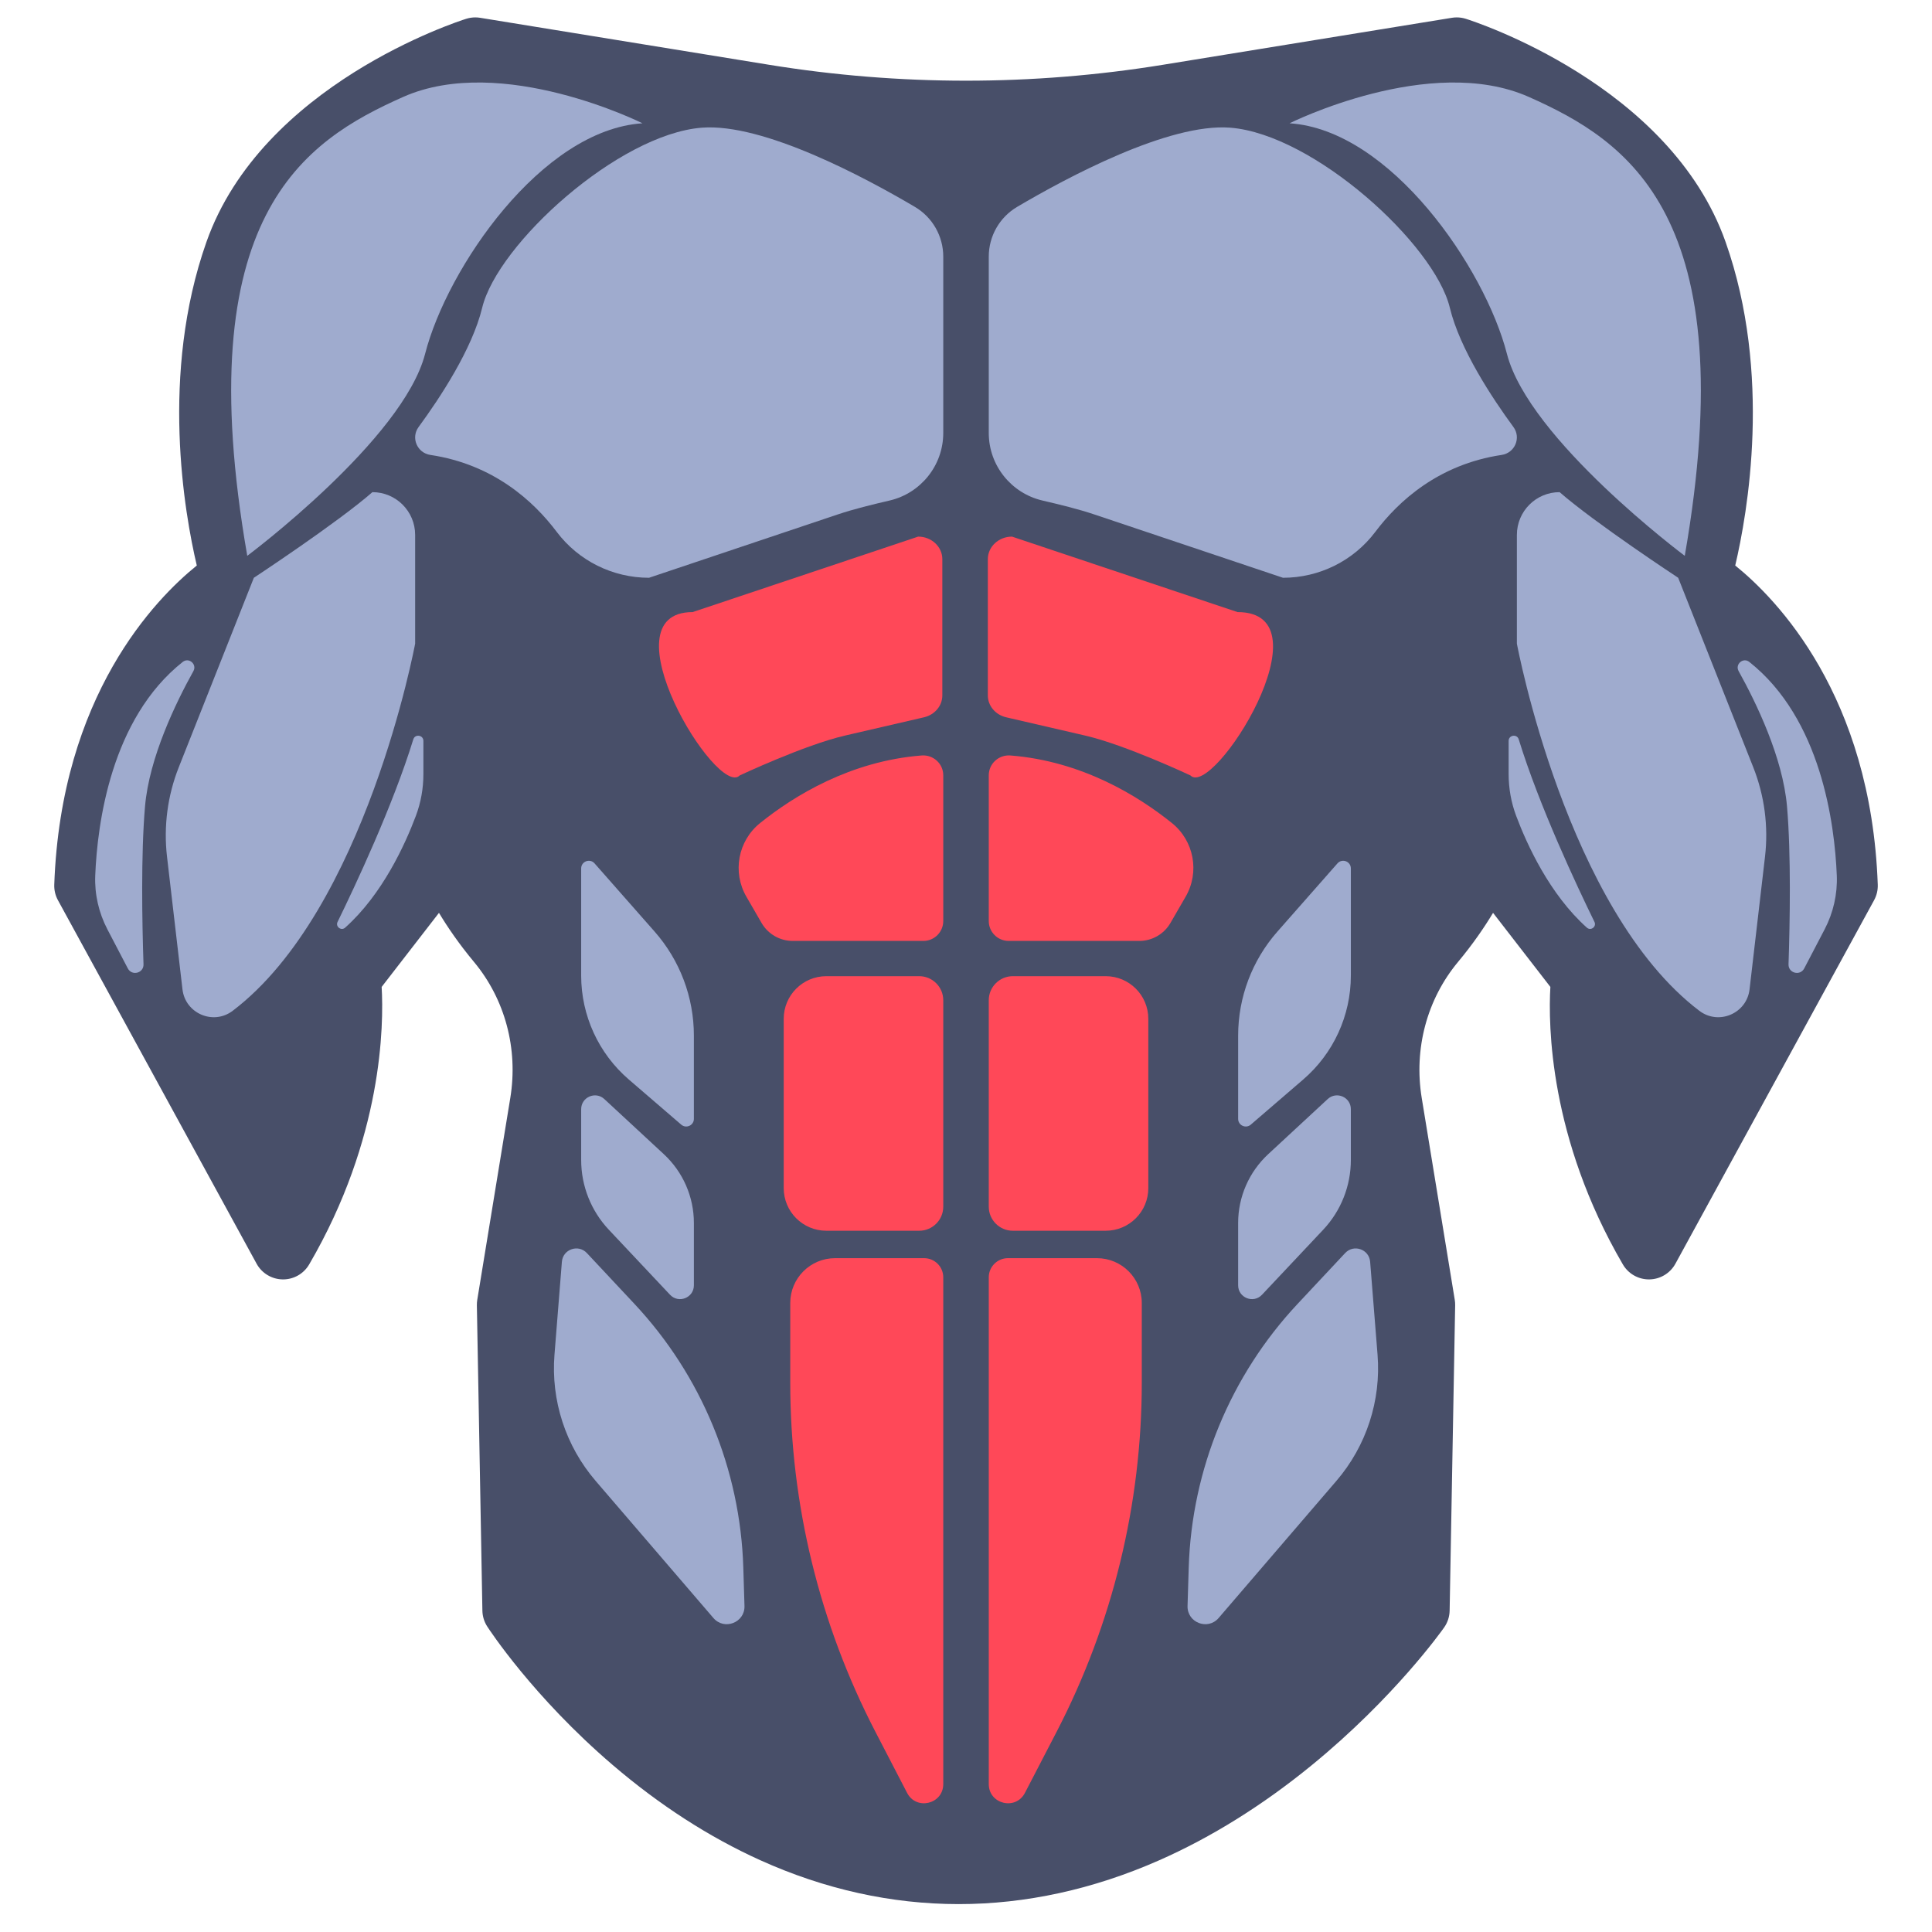 <svg  viewBox="0 0 512 512" fill="none" xmlns="http://www.w3.org/2000/svg">
<path d="M386.049 4.612C385.62 4.612 385.191 4.646 384.765 4.716L308.167 17.17C290.973 19.966 273.423 21.383 256.004 21.383C238.585 21.383 221.034 19.965 203.841 17.17L127.242 4.715C126.816 4.646 126.387 4.611 125.958 4.611C125.147 4.611 124.339 4.734 123.56 4.979C121.357 5.671 69.434 22.409 54.708 64.125C42.345 99.147 48.907 136.081 52.153 149.867C41.237 158.675 16.173 184.251 14.38 234.445C14.329 235.882 14.665 237.306 15.355 238.567L68.001 334.893C69.385 337.425 72.025 339.015 74.909 339.056C74.946 339.057 74.984 339.057 75.021 339.057C77.863 339.057 80.496 337.548 81.931 335.088C101.452 301.623 101.719 271.569 101.142 261.543L116.332 241.916C118.622 245.728 121.659 250.176 125.614 254.925C133.857 264.822 137.363 277.961 135.234 290.971L126.479 344.476C126.401 344.951 126.367 345.432 126.375 345.912L127.838 426.833C127.865 428.324 128.308 429.777 129.117 431.029C129.604 431.783 141.283 449.695 162.35 467.725C174.783 478.366 187.945 486.861 201.471 492.972C218.557 500.692 236.248 504.607 254.054 504.607C271.834 504.607 289.708 500.703 307.179 493.003C320.997 486.913 334.585 478.448 347.567 467.843C369.566 449.872 382.193 432.034 382.719 431.283C383.636 429.977 384.141 428.427 384.169 426.832L385.632 345.911C385.641 345.43 385.606 344.949 385.528 344.475L376.773 290.97C374.644 277.959 378.15 264.821 386.393 254.924C390.348 250.174 393.386 245.726 395.675 241.915L410.865 261.542C410.288 271.568 410.555 301.623 430.076 335.087C431.511 337.547 434.144 339.056 436.986 339.056C437.023 339.056 437.06 339.056 437.098 339.055C439.983 339.015 442.623 337.424 444.006 334.892L496.652 238.566C497.341 237.305 497.678 235.881 497.627 234.444C495.834 184.25 470.77 158.674 459.854 149.866C463.1 136.08 469.662 99.146 457.299 64.124C442.573 22.41 390.65 5.672 388.447 4.979C387.669 4.735 386.86 4.612 386.049 4.612Z" fill="#484F69"/>
<path d="M170.261 32.674C170.261 32.674 133.023 14.055 106.839 25.692C80.655 37.329 49.818 57.112 65.528 147.299C65.528 147.299 106.839 116.461 112.658 93.769C118.477 71.077 143.495 34.419 170.261 32.674Z" fill="#9FABCE"/>
<path d="M242.454 54.825C247.12 57.579 249.974 62.592 249.974 68.01V114.73C249.974 123.434 243.926 130.726 235.803 132.631C231.109 133.732 226.42 134.851 221.85 136.385L171.999 153.117C162.386 153.117 153.318 148.628 147.535 140.949C141.382 132.777 130.76 123.062 114.057 120.562C110.55 120.037 108.833 116.022 110.932 113.163C116.591 105.452 125.138 92.518 127.786 81.55C131.859 64.676 163.861 35.584 185.971 33.838C202.287 32.549 229.378 47.107 242.454 54.825Z" fill="#9FABCE"/>
<path d="M110.018 141.749V170.572C110.018 170.572 96.928 241.116 61.655 267.88C56.525 271.772 49.102 268.582 48.357 262.186L44.263 227.049C43.326 219.004 44.397 210.852 47.38 203.322L67.273 153.117C67.273 153.117 89.383 138.571 98.693 130.425C104.948 130.425 110.018 135.495 110.018 141.749Z" fill="#9FABCE"/>
<path d="M48.428 175.413C50.05 174.128 52.264 176.035 51.258 177.843C46.603 186.21 39.556 200.732 38.434 213.69C37.329 226.46 37.662 244.505 38.03 255.547C38.108 257.893 34.958 258.723 33.871 256.642L28.464 246.292C26.16 241.882 25.035 236.951 25.24 231.98C25.805 218.254 29.401 190.484 48.428 175.413Z" fill="#9FABCE"/>
<path d="M112.205 196.348V205.133C112.205 208.919 111.539 212.673 110.208 216.217C107.357 223.812 101.343 237.014 91.469 245.838C90.422 246.774 88.842 245.577 89.459 244.315C94.114 234.802 104.101 213.572 109.529 195.937C109.992 194.437 112.205 194.777 112.205 196.348Z" fill="#9FABCE"/>
<path d="M249.974 205.469V244.078C249.974 246.994 247.61 249.357 244.695 249.357H210.085C206.677 249.357 203.528 247.54 201.823 244.59L197.797 237.627C194.028 231.108 195.578 222.821 201.449 218.105C210.464 210.861 225.345 201.702 244.223 200.209C247.315 199.964 249.974 202.367 249.974 205.469Z" fill="#FF4858"/>
<path d="M243.591 326.162H218.989C212.75 326.162 207.693 321.104 207.693 314.866V269.994C207.693 263.755 212.751 258.698 218.989 258.698H243.591C247.116 258.698 249.974 261.556 249.974 265.081V319.778C249.974 323.304 247.116 326.162 243.591 326.162Z" fill="#FF4858"/>
<path d="M244.899 333.428H221.306C214.743 333.428 209.423 338.748 209.423 345.311V366.368C209.423 398.599 217.169 430.359 232.008 458.971L240.393 475.139C242.84 479.857 249.974 478.117 249.974 472.802V338.503C249.974 335.7 247.702 333.428 244.899 333.428Z" fill="#FF4858"/>
<path d="M157.565 228.805L173.481 246.881C180.187 254.497 183.886 264.296 183.886 274.444V296.507C183.886 298.241 181.85 299.175 180.536 298.043L166.641 286.078C158.625 279.176 154.016 269.123 154.016 258.545V230.145C154.016 228.276 156.33 227.402 157.565 228.805Z" fill="#9FABCE"/>
<path d="M160.157 291.264L175.923 305.871C181.001 310.575 183.887 317.184 183.887 324.105V340.621C183.887 343.932 179.838 345.538 177.569 343.127L161.342 325.886C156.637 320.887 154.017 314.281 154.017 307.416V293.947C154.016 290.756 157.817 289.096 160.157 291.264Z" fill="#9FABCE"/>
<path d="M155.526 332.07L168.14 345.55C185.933 364.563 196.187 389.409 196.985 415.437L197.296 425.592C197.431 430.009 191.938 432.14 189.059 428.788L157.849 392.451C149.9 383.196 145.975 371.151 146.944 358.99L148.906 334.385C149.17 331.065 153.25 329.638 155.526 332.07Z" fill="#9FABCE"/>
<path d="M341.747 32.674C341.747 32.674 378.985 14.055 405.169 25.692C431.353 37.329 462.19 57.112 446.48 147.299C446.48 147.299 405.169 116.461 399.35 93.769C393.532 71.076 368.512 34.419 341.747 32.674Z" fill="#9FABCE"/>
<path d="M269.553 54.825C264.887 57.579 262.033 62.592 262.033 68.01V114.73C262.033 123.434 268.081 130.726 276.204 132.631C280.897 133.732 285.587 134.851 290.157 136.385L340.008 153.117C349.621 153.117 358.689 148.628 364.472 140.949C370.625 132.777 381.247 123.062 397.95 120.562C401.457 120.037 403.174 116.022 401.075 113.163C395.416 105.452 386.869 92.518 384.221 81.55C380.148 64.676 348.146 35.584 326.036 33.838C309.72 32.549 282.63 47.107 269.553 54.825Z" fill="#9FABCE"/>
<path d="M401.99 141.749V170.572C401.99 170.572 415.081 241.116 450.353 267.88C455.483 271.772 462.906 268.582 463.651 262.186L467.745 227.049C468.682 219.004 467.611 210.852 464.628 203.322L444.735 153.117C444.735 153.117 422.625 138.571 413.315 130.425C407.06 130.425 401.99 135.495 401.99 141.749Z" fill="#9FABCE"/>
<path d="M463.58 175.413C461.958 174.128 459.744 176.035 460.75 177.843C465.406 186.21 472.452 200.732 473.574 213.69C474.679 226.46 474.346 244.505 473.978 255.547C473.9 257.893 477.051 258.723 478.137 256.642L483.544 246.292C485.848 241.882 486.973 236.951 486.768 231.98C486.202 218.254 482.607 190.484 463.58 175.413Z" fill="#9FABCE"/>
<path d="M399.803 196.348V205.133C399.803 208.919 400.469 212.673 401.8 216.217C404.651 223.812 410.665 237.014 420.539 245.838C421.586 246.774 423.166 245.577 422.549 244.315C417.894 234.802 407.907 213.572 402.479 195.937C402.015 194.437 399.803 194.777 399.803 196.348Z" fill="#9FABCE"/>
<path d="M262.033 205.469V244.078C262.033 246.994 264.397 249.357 267.312 249.357H301.922C305.33 249.357 308.479 247.54 310.184 244.59L314.21 237.627C317.979 231.108 316.429 222.821 310.558 218.105C301.543 210.861 286.662 201.702 267.784 200.209C264.693 199.964 262.033 202.367 262.033 205.469Z" fill="#FF4858"/>
<path d="M268.417 326.162H293.019C299.258 326.162 304.315 321.104 304.315 314.866V269.994C304.315 263.755 299.257 258.698 293.019 258.698H268.417C264.891 258.698 262.033 261.556 262.033 265.081V319.778C262.033 323.304 264.891 326.162 268.417 326.162Z" fill="#FF4858"/>
<path d="M267.109 333.428H290.702C297.265 333.428 302.585 338.748 302.585 345.311V366.368C302.585 398.599 294.839 430.359 280 458.971L271.615 475.139C269.168 479.857 262.034 478.117 262.034 472.802V338.503C262.033 335.7 264.306 333.428 267.109 333.428Z" fill="#FF4858"/>
<path d="M354.442 228.805L338.526 246.881C331.82 254.497 328.121 264.296 328.121 274.444V296.507C328.121 298.241 330.157 299.175 331.471 298.043L345.366 286.078C353.382 279.176 357.991 269.123 357.991 258.545V230.145C357.991 228.276 355.677 227.402 354.442 228.805Z" fill="#9FABCE"/>
<path d="M351.85 291.264L336.084 305.871C331.006 310.575 328.12 317.184 328.12 324.105V340.621C328.12 343.932 332.169 345.538 334.438 343.127L350.665 325.886C355.37 320.887 357.99 314.281 357.99 307.416V293.947C357.991 290.756 354.191 289.096 351.85 291.264Z" fill="#9FABCE"/>
<path d="M356.482 332.07L343.868 345.55C326.075 364.563 315.821 389.409 315.023 415.437L314.712 425.592C314.577 430.009 320.07 432.14 322.949 428.788L354.159 392.451C362.108 383.196 366.033 371.151 365.064 358.99L363.102 334.385C362.837 331.065 358.757 329.638 356.482 332.07Z" fill="#9FABCE"/>
<path d="M249.728 148.179V184.298C249.728 187.041 247.722 189.431 244.865 190.092L223.977 194.924C213.203 197.416 196.032 205.501 196.032 205.501C190.059 211.664 159.924 162.209 183.559 162.209L243.322 142.209C246.859 142.209 249.728 144.882 249.728 148.179Z" fill="#FF4858"/>
<path d="M261.787 148.179V184.298C261.787 187.041 263.793 189.431 266.65 190.092L287.538 194.924C298.312 197.416 315.483 205.501 315.483 205.501C321.456 211.664 352.726 162.209 327.956 162.209L268.193 142.209C264.656 142.209 261.787 144.882 261.787 148.179Z" fill="#FF4858"/>
</svg>
